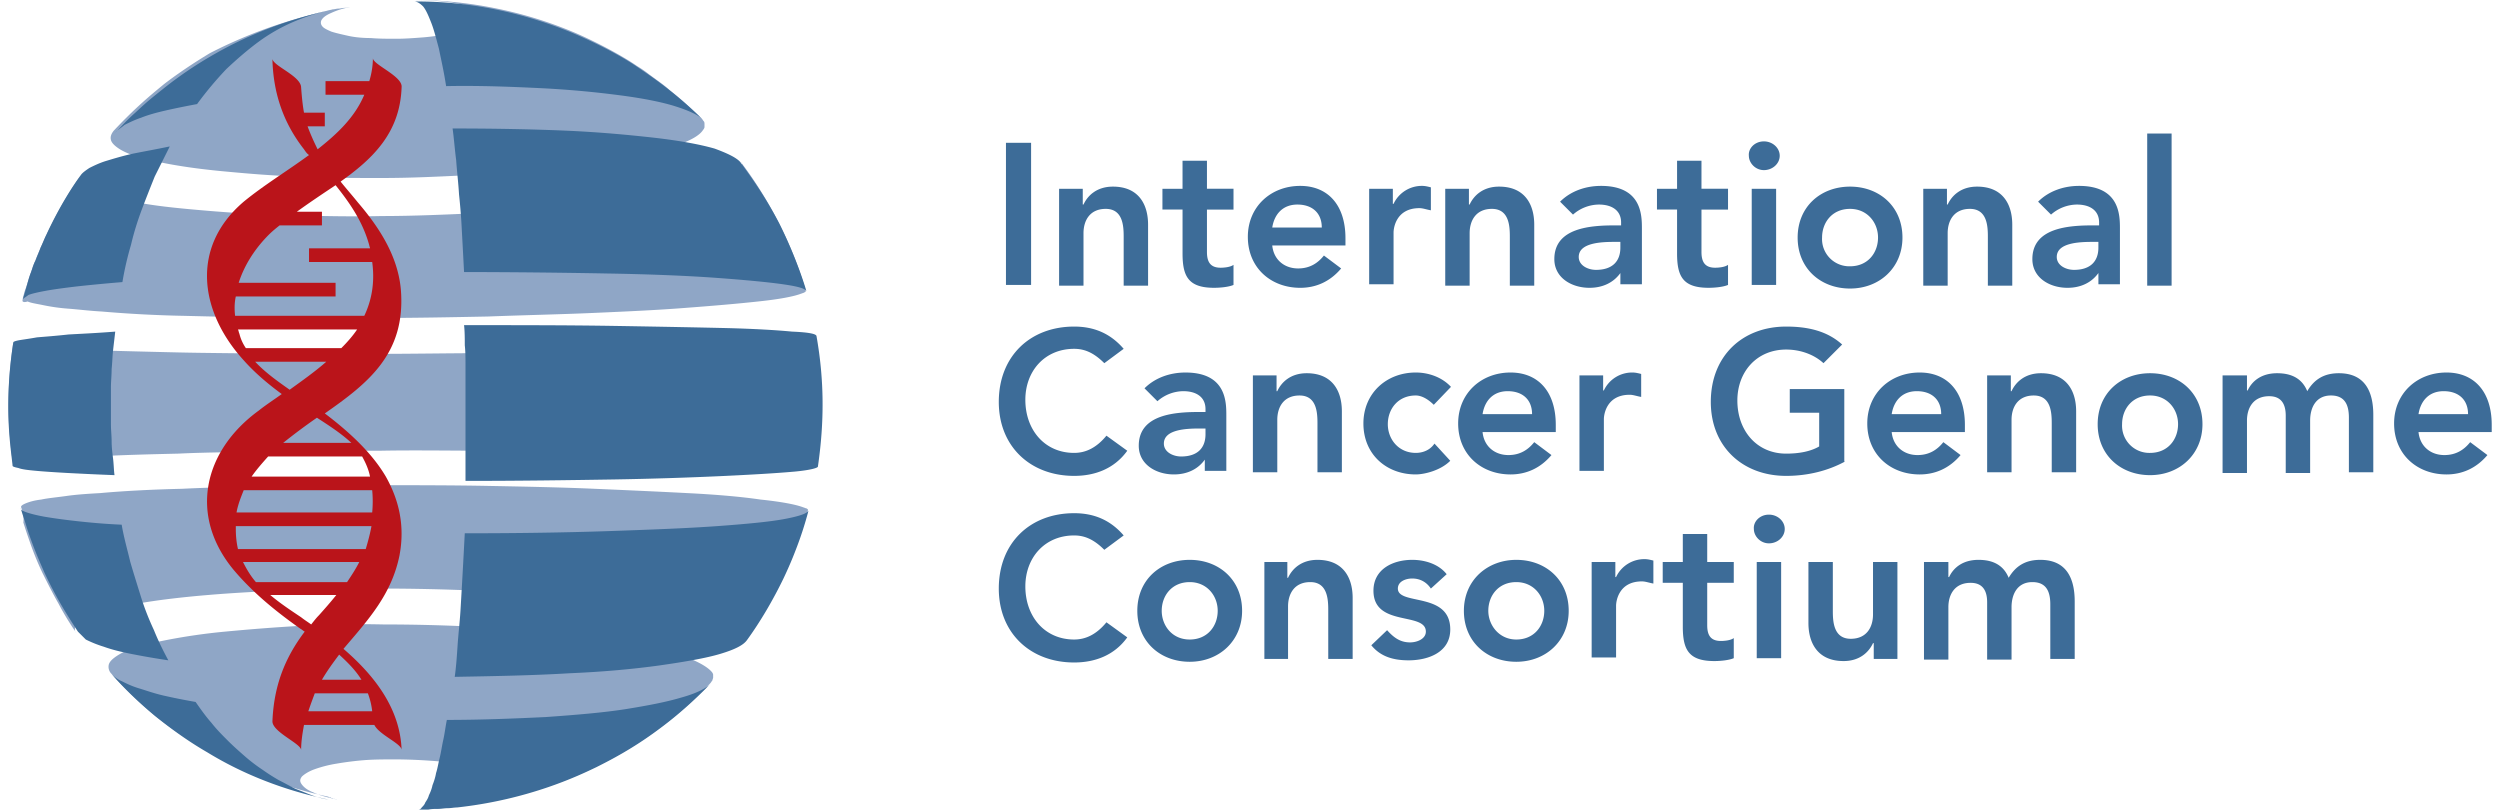 <svg width="151" height="49" viewBox="0 0 151 49" xmlns="http://www.w3.org/2000/svg">
    <g fill-rule="nonzero" fill="none">
        <path d="M19.749.65c.13-.043.217-.043.347-.086.13 0 .216-.044.347-.044.13 0 .216-.043.346-.043.13 0 .217-.043.347-.043A4.36 4.36 0 0 0 20.01.78c-.303.13-.477.26-.564.39a.325.325 0 0 0 0 .39c.087.13.26.217.564.348.26.086.65.173 1.04.26.39.086.868.13 1.344.13.477.043.998.043 1.561.043.52 0 1.084-.043 1.648-.087a14.18 14.18 0 0 0 1.517-.216c.477-.087.867-.174 1.17-.304.347-.087.607-.217.78-.347.174-.13.26-.26.26-.39s-.13-.26-.346-.39c-.217-.13-.52-.217-.91-.304-.39-.086-.867-.173-1.388-.216A21.08 21.08 0 0 0 24.951 0c2.211 0 3.989.303 4.856.477a24.777 24.777 0 0 1 4.855 1.474c1.127.477 2.818 1.344 3.815 2.037.217.13.477.304.694.477.824.607.91.65 1.3.997.824.65 1.258 1.084 1.908 1.691.043.044.087.13.13.174.043.043.043.13.043.173v.173c0 .044-.043.13-.086.174-.217.347-.78.65-1.648.954-.823.303-1.907.563-3.208.78a71.355 71.355 0 0 1-4.248.607 79.49 79.49 0 0 1-5.03.39c-1.777.087-3.51.173-5.245.173-1.69 0-3.381 0-4.942-.086-1.604-.044-3.122-.174-4.509-.304-1.43-.13-2.688-.303-3.771-.52-.65-.13-1.171-.26-1.605-.39-.433-.13-.823-.304-1.083-.477s-.434-.347-.477-.52c-.044-.174 0-.347.173-.564 1.3-1.387 2.255-2.167 2.992-2.774.216-.174 1.3-.998 2.817-1.908C15.63 1.691 18.145 1.04 19.75.65zM6.743 40.708a.595.595 0 0 1-.173-.563c.043-.174.216-.347.477-.52.26-.174.607-.348 1.083-.478.434-.13.998-.303 1.648-.433a36.204 36.204 0 0 1 3.815-.564c1.387-.13 2.948-.26 4.552-.347a63.748 63.748 0 0 1 5.029-.086c1.734 0 3.511.043 5.332.13 1.82.087 3.512.217 5.116.39 1.604.173 3.078.347 4.335.607 1.3.217 2.428.52 3.295.78.867.304 1.474.65 1.734.954.043.043.087.13.087.173v.174c0 .043-.044.13-.044.173-.043.044-.086.13-.13.174-2.47 2.6-5.115 4.162-6.893 5.029a23.84 23.84 0 0 1-4.075 1.56c-1.994.564-3.555.737-4.335.824.477-.043.953-.13 1.344-.217.39-.086.737-.173 1.04-.26.304-.087.52-.217.65-.347.13-.13.217-.26.217-.39 0-.173-.13-.347-.347-.52-.216-.174-.563-.304-.997-.434-.433-.13-.954-.26-1.517-.346a21.23 21.23 0 0 0-1.908-.217 33.39 33.39 0 0 0-2.08-.087c-.694 0-1.344 0-1.951.043a18.92 18.92 0 0 0-1.735.217 7.49 7.49 0 0 0-1.343.347c-.347.13-.607.303-.737.434-.13.173-.13.303 0 .476.13.174.346.347.693.477.347.174.867.304 1.43.434-.043 0-.086 0-.13-.044-.043 0-.086 0-.13-.043-.043 0-.086 0-.13-.043-.043 0-.086 0-.13-.044-1.647-.346-2.904-.78-3.641-1.083-1.647-.65-2.991-1.388-3.338-1.604-1.518-.65-3.772-2.125-6.113-4.726z" fill="#8FA6C6"/>
        <path d="M4.879 10.621c-.13.174-.13.347 0 .477.087.174.303.304.65.434.304.13.737.26 1.214.39s1.084.26 1.778.347c1.213.217 2.644.347 4.205.477a83.26 83.26 0 0 0 4.942.26c1.734.043 3.555.086 5.42.043 1.863 0 3.814-.087 5.722-.173a96.737 96.737 0 0 0 5.505-.39c1.734-.174 3.339-.347 4.726-.564 1.43-.217 2.688-.477 3.641-.737.998-.26 1.691-.607 1.995-.91.043-.044.086-.087.086-.13.044-.044.044-.087.044-.13v-.13c0-.044-.044-.087-.087-.13 2.601 3.424 3.642 6.719 3.945 7.803v.043l-.043.044c-.044 0-.044.043-.087.043s-.087.043-.13.043c-.434.174-1.344.347-2.601.477-1.17.13-2.688.26-4.422.39-1.648.13-3.555.217-5.55.304-1.95.086-4.118.13-6.372.216-2.211.044-4.422.087-6.546.087h-6.2c-1.994-.043-3.945-.087-5.679-.13a74.545 74.545 0 0 1-4.899-.26c-.78-.043-1.43-.13-2.037-.173a11.548 11.548 0 0 1-1.518-.217c-.433-.087-.737-.13-.91-.217-.26.087-.347 0-.304-.087 0-.086.044-.26.087-.39.043-.217.087-.217.26-.823.087-.304.26-.694.26-.78.26-.651.52-1.301.824-1.908.824-1.778 1.647-3.035 2.081-3.599zM1.28 30.65c-.043-.086.087-.173.304-.26.217-.087.52-.173.91-.217.39-.086.911-.13 1.518-.216.607-.087 1.257-.13 2.037-.174 1.431-.13 3.122-.217 4.943-.26 1.777-.087 3.685-.13 5.722-.173 1.994-.044 4.075-.044 6.243-.044 2.124 0 4.335 0 6.59.044 2.254.043 4.422.086 6.372.173 2.038.087 3.946.174 5.593.26 1.734.087 3.251.217 4.422.39 1.257.13 2.168.304 2.601.477.043 0 .087.044.13.044.043 0 .087.043.087.043.043 0 .043.043.043.043v.087c-.043.13-.087.304-.13.434-.043.13-.087.303-.13.433-.173.52-.26.737-.433 1.257-.26.694-.52 1.344-.868 1.995-.867 1.864-1.82 3.164-2.21 3.728.043-.043.043-.087.086-.13v-.13c0-.044-.043-.087-.043-.13-.044-.044-.044-.087-.13-.13-.304-.304-.997-.607-2.038-.91-.954-.26-2.21-.521-3.685-.738a63.094 63.094 0 0 0-4.812-.52c-1.734-.13-3.598-.26-5.592-.347-1.951-.087-3.902-.13-5.81-.13-1.864 0-3.728.043-5.462.087-1.778.087-3.468.173-4.986.303-1.56.13-3.034.304-4.248.52-.694.13-1.3.26-1.778.39-.52.13-.91.26-1.257.434-.303.13-.52.304-.65.477-.13.174-.13.347 0 .477 0 0-.564-.78-1.084-1.777-.347-.607-.65-1.214-.954-1.821a17.656 17.656 0 0 1-.78-1.908c-.043-.13-.173-.477-.39-1.17a1.928 1.928 0 0 0-.13-.91zM.804 20.68c0 .043.087.086.303.13.217.043.52.086.954.13.434.043.954.086 1.56.13.608.043 1.301.086 2.082.086 1.474.043 3.164.087 5.029.13 1.82.043 3.771.043 5.809.087h6.33c2.167 0 4.421-.044 6.676-.044 2.297-.043 4.465-.086 6.502-.13 2.081-.043 3.989-.13 5.68-.173 1.777-.087 3.338-.173 4.552-.26 1.3-.087 2.21-.217 2.688-.304.043 0 .086-.043.13-.043.043 0 .086-.043.086-.043.044 0 .044-.044.044-.044v-.043c.477 2.688.477 5.202.086 7.89v-.043l-.043-.044c-.043 0-.043-.043-.087-.043-.043 0-.086-.043-.13-.043-.477-.087-1.43-.217-2.688-.304a97.911 97.911 0 0 0-4.552-.216c-1.69-.044-3.641-.13-5.722-.174a300.88 300.88 0 0 0-6.503-.087c-2.254 0-4.509-.043-6.676 0-2.168 0-4.292 0-6.33.044-2.037.043-4.032.043-5.81.13-1.863.043-3.554.087-5.028.173-.78.044-1.474.087-2.08.13-.608.044-1.128.087-1.562.13-.433.044-.737.087-.953.13-.217.044-.347.087-.347.13-.087-.52-.13-.867-.174-1.387-.216-2.08-.13-3.945.174-6.026z" fill="#8FA6C6"/>
        <path d="M20.746 39.19c1.517-1.777 2.905-3.294 3.382-5.635.346-1.82-.044-3.382-.824-4.769-.867-1.474-2.255-2.731-3.685-3.815 2.601-1.82 4.899-3.598 4.595-7.457-.173-2.037-1.3-3.771-2.6-5.289-.348-.433-.695-.823-1.041-1.257 1.95-1.387 3.598-2.948 3.685-5.722.043-.65-1.735-1.344-1.735-1.734 0 .476-.086.953-.216 1.387h-2.645v.824h2.341c-.563 1.343-1.604 2.34-2.818 3.294-.216-.433-.433-.91-.607-1.387h1.04v-.824h-1.256c-.087-.477-.13-.953-.174-1.517 0-.694-1.69-1.3-1.734-1.734.043 2.037.65 3.858 1.908 5.462.086.13.173.26.303.347-1.3.954-2.731 1.821-3.945 2.818-3.251 2.775-2.645 6.676 0 9.581.694.78 1.474 1.43 2.298 2.038-.477.346-.954.65-1.388.997-3.338 2.427-4.248 6.33-1.517 9.624 1.17 1.387 2.558 2.514 4.032 3.555.087.043.173.13.26.173-1.214 1.604-1.864 3.295-1.95 5.42 0 .65 1.733 1.343 1.733 1.733 0-.52.087-1.04.174-1.517h4.248c.304.607 1.648 1.127 1.648 1.517-.087-2.514-1.648-4.508-3.512-6.112zm-6.503-7.24v-.173h8.194c-.087.477-.217.954-.347 1.388h-7.717c-.087-.39-.13-.78-.13-1.214zm.477-2.34h7.76c.043.433.043.91 0 1.344h-8.194c.087-.477.26-.91.434-1.344zm.477-.824c.303-.433.65-.824.997-1.214h5.68c.216.39.39.78.476 1.214h-7.153zm6.026-2.037h-4.119c.65-.52 1.344-1.04 2.038-1.518.737.477 1.474.954 2.08 1.518zm-6.763-6.59c-.043-.087-.043-.173-.087-.26h7.197c-.26.39-.607.78-.954 1.127H14.85a2.647 2.647 0 0 1-.39-.867zm1.777-5.983c.217-.216.434-.39.65-.563h2.558v-.824h-1.517c.78-.564 1.56-1.084 2.341-1.604.867 1.084 1.648 2.211 2.038 3.642 0 .043.043.13.043.173h-3.685v.824h3.815c.174 1.257-.043 2.34-.477 3.251H14.2c-.044-.39-.044-.78.043-1.17h6.026v-.824h-5.852c.346-1.084.997-2.081 1.82-2.905zm-.823 7.674h4.292c-.694.607-1.431 1.127-2.211 1.69-.737-.52-1.474-1.04-2.081-1.69zm-.737 12.095H21.7c-.217.434-.477.824-.737 1.214h-5.506c-.303-.347-.564-.78-.78-1.214zm3.511 3.338c-.65-.433-1.3-.867-1.864-1.344h3.988c-.346.434-.693.824-1.04 1.214-.173.174-.303.347-.477.564-.173-.13-.39-.26-.607-.434zm3.642 3.772h-2.385c.304-.52.65-.997 1.04-1.517.521.476.998.953 1.345 1.517zm-2.818.824h3.208c.13.346.217.693.26 1.083h-3.858c.13-.39.26-.737.39-1.083z" fill="#BA141A"/>
        <path d="M6.96 8.02c.694-.737.824-.867 1.214-1.214.737-.693.91-.823 1.777-1.517a23.47 23.47 0 0 1 2.731-1.864C14.98 2.08 17.192 1.257 19.75.65c-.694.174-1.387.39-2.081.694-.694.303-1.387.694-2.038 1.17-.65.477-1.3 1.04-1.95 1.648a21.925 21.925 0 0 0-1.778 2.124c-.694.13-1.344.26-1.907.39-.564.13-1.04.26-1.474.434-.39.13-.737.303-.998.433-.26.217-.476.347-.563.477zM12.509 45.434c-.824-.477-1.82-1.128-3.121-2.168-1.258-1.04-2.211-2.038-2.645-2.558.13.13.304.304.607.434.26.13.607.303 1.04.433.434.13.91.304 1.475.434.563.13 1.213.26 1.95.39.304.433.607.867.954 1.257.304.39.65.737.997 1.084.347.347.694.65 1.04.954.348.303.694.563 1.085.823.303.217.65.434.953.607.347.174.65.347.997.52.347.13.65.26.997.39s.694.217.998.26c-.998-.216-4.076-.866-7.327-2.86zM1.367 18.121c.217-.693.347-1.257.477-1.604.087-.216.174-.563.304-.78.086-.26.217-.52.303-.78.13-.26.217-.52.347-.78.824-1.778 1.69-3.079 2.081-3.599.087-.13.26-.26.52-.433.26-.13.607-.304 1.04-.434.434-.13.998-.303 1.605-.434.65-.13 1.387-.26 2.21-.433l-.91 1.82c-.26.651-.52 1.301-.78 1.995-.26.694-.477 1.387-.65 2.124a18.95 18.95 0 0 0-.52 2.255c-1.041.086-1.951.173-2.732.26-.737.086-1.387.173-1.864.26-.477.087-.867.173-1.084.26-.217.173-.347.217-.347.303zM24.995.087c1.387 0 5.028.043 9.494 1.864 1.344.563 2.904 1.344 3.988 2.08.824.564 2.211 1.475 3.945 3.166-.26-.26-.823-.52-1.647-.78-.824-.26-1.951-.478-3.252-.651a59.351 59.351 0 0 0-4.725-.434c-1.777-.086-3.772-.173-5.853-.13-.13-.867-.303-1.604-.433-2.254-.174-.65-.304-1.17-.477-1.604-.173-.434-.303-.737-.477-.954-.217-.217-.39-.303-.563-.303zM42.9 41.315c-.434.434-1.562 1.604-3.166 2.775-1.517 1.127-2.86 1.82-3.728 2.254-.997.477-4.032 1.95-8.41 2.428-.174 0-.347.043-.564.043-.173 0-.39.043-.563.043-.217 0-.39 0-.607.044h-.607a.238.238 0 0 0 .216-.13c.087-.087.174-.174.217-.304.087-.13.174-.26.217-.433.087-.174.173-.39.217-.607.086-.217.173-.477.216-.737.087-.26.13-.564.217-.91.087-.347.13-.694.217-1.084.087-.39.13-.78.217-1.214 2.124 0 4.162-.087 5.982-.174 1.821-.13 3.425-.26 4.813-.477 1.344-.216 2.47-.433 3.338-.693.953-.26 1.517-.564 1.777-.824zM44.72 9.798c.434.607 1.387 1.864 2.341 3.685 1.084 2.167 1.647 4.075 1.647 4.118-.043-.173-.52-.303-1.43-.433-.91-.13-2.298-.26-4.075-.39-1.821-.13-4.032-.217-6.59-.26a509.082 509.082 0 0 0-8.584-.087c-.043-.824-.086-1.648-.13-2.428a36.609 36.609 0 0 0-.173-2.254c-.044-.737-.13-1.431-.174-2.081-.086-.65-.13-1.3-.216-1.908 2.427 0 4.725.043 6.806.13 2.038.087 3.858.26 5.419.434 1.474.173 2.688.39 3.598.65.824.303 1.344.564 1.561.824zM4.706 38.15c-.39-.607-1.214-1.82-2.038-3.598-.087-.217-.434-.954-.78-1.907-.174-.477-.26-.737-.39-1.171l-.13-.39c-.044-.13-.087-.304-.13-.39 0 .086.13.173.39.26.26.086.606.173 1.083.26.52.087 1.127.173 1.908.26.78.087 1.69.173 2.731.217.13.78.347 1.517.52 2.254.217.737.434 1.43.65 2.124.217.694.477 1.344.78 1.995.261.65.565 1.257.868 1.82-.867-.13-1.604-.26-2.254-.39-.65-.13-1.17-.26-1.648-.433a6.99 6.99 0 0 1-1.084-.434l-.476-.477zM48.838 30.824a21.43 21.43 0 0 1-.823 2.514s-.26.694-.694 1.604c-.607 1.257-1.387 2.601-2.21 3.729-.218.303-.738.563-1.605.823s-2.124.477-3.641.694c-1.561.217-3.382.39-5.463.477-2.124.13-4.465.173-6.936.217.086-.607.13-1.258.173-1.908.043-.65.13-1.387.173-2.08.044-.738.087-1.475.13-2.255.044-.78.087-1.604.13-2.428 3.122 0 6.027-.043 8.628-.13 2.558-.087 4.812-.173 6.633-.304 1.777-.13 3.164-.26 4.075-.433.91-.173 1.387-.347 1.43-.52zM.5 24.58c0-1.907.217-3.337.304-3.9 0-.044.13-.088.347-.13.26-.044.607-.088 1.083-.174.52-.044 1.128-.087 1.908-.174.78-.043 1.734-.086 2.818-.173-.043.39-.087.737-.13 1.127-.044.39-.044.737-.087 1.127 0 .39-.043.78-.043 1.127v2.211c0 .347.043.694.043 1.04 0 .348.043.694.087 1.041.043.347.043.694.087.997a188.355 188.355 0 0 1-2.818-.13c-.78-.043-1.431-.086-1.908-.13-.477-.043-.867-.086-1.084-.173-.216-.043-.347-.087-.347-.13-.043-.52-.26-1.821-.26-3.555zM49.315 20.289c.477 2.688.477 5.202.087 7.89 0 .087-.477.217-1.387.304-.954.086-2.341.173-4.162.26a225.1 225.1 0 0 1-6.806.217c-2.688.043-5.68.086-8.931.086V22.066c0-.433 0-.823-.043-1.213 0-.39 0-.824-.044-1.214 3.208 0 6.2 0 8.888.043 2.644.043 4.942.087 6.806.13 1.82.043 3.208.13 4.118.217.997.043 1.431.13 1.474.26z" fill="#3D6C98"/>
        <g fill="#3D6C98">
            <path d="M60.76 8.627h1.518v8.584H60.76zM64.012 11.402h1.387v.953h.044c.26-.563.823-1.083 1.777-1.083 1.56 0 2.124 1.083 2.124 2.297v3.685H67.87v-2.948c0-.65-.043-1.69-1.084-1.69-.953 0-1.343.693-1.343 1.474v3.164h-1.474v-5.852h.043zM70.211 12.659v-1.257h1.214V9.71H72.9v1.69h1.604v1.258H72.9v2.558c0 .563.174.954.824.954.26 0 .607-.044.78-.174v1.214c-.303.13-.823.173-1.17.173-1.561 0-1.908-.693-1.908-2.08v-2.645h-1.214zM76.844 14.827c.087.867.737 1.387 1.561 1.387.737 0 1.214-.347 1.56-.78l1.041.78c-.694.824-1.56 1.17-2.471 1.17-1.777 0-3.165-1.213-3.165-3.078 0-1.82 1.388-3.078 3.165-3.078 1.647 0 2.731 1.127 2.731 3.165v.434h-4.422zm2.992-1.084c0-.867-.564-1.388-1.474-1.388-.867 0-1.388.564-1.518 1.388h2.992zM82.654 11.402h1.474v.91h.043a1.883 1.883 0 0 1 1.734-1.084c.173 0 .347.044.52.087v1.387c-.26-.043-.477-.13-.693-.13-1.388 0-1.561 1.17-1.561 1.474v3.122h-1.474v-5.766h-.043zM87.336 11.402h1.387v.953h.043c.26-.563.824-1.083 1.778-1.083 1.56 0 2.124 1.083 2.124 2.297v3.685h-1.474v-2.948c0-.65-.043-1.69-1.084-1.69-.954 0-1.344.693-1.344 1.474v3.164h-1.474v-5.852h.044zM97.914 16.43c-.434.65-1.128.954-1.908.954-1.084 0-2.124-.607-2.124-1.734 0-1.907 2.21-2.037 3.685-2.037h.347v-.174c0-.737-.564-1.084-1.344-1.084a2.4 2.4 0 0 0-1.561.607l-.78-.78c.65-.65 1.56-.954 2.47-.954 2.472 0 2.472 1.778 2.472 2.601v3.339h-1.3v-.737h.043zm-.087-1.82h-.304c-.78 0-2.167.043-2.167.91 0 .52.563.78 1.04.78.997 0 1.474-.52 1.474-1.343v-.347h-.043zM100.081 12.659v-1.257h1.214V9.71h1.474v1.69h1.604v1.258h-1.604v2.558c0 .563.174.954.824.954.26 0 .607-.044.78-.174v1.214c-.303.13-.824.173-1.17.173-1.561 0-1.908-.693-1.908-2.08v-2.645h-1.214zM106.54 8.54c.521 0 .955.39.955.868 0 .476-.434.867-.954.867s-.91-.434-.91-.867c-.044-.434.346-.868.91-.868zm-.736 2.862h1.474v5.809h-1.474v-5.81zM111.743 11.272c1.778 0 3.165 1.214 3.165 3.078 0 1.82-1.387 3.078-3.165 3.078-1.777 0-3.165-1.214-3.165-3.078 0-1.864 1.388-3.078 3.165-3.078zm0 4.812c1.084 0 1.69-.824 1.69-1.734s-.65-1.734-1.69-1.734c-1.084 0-1.69.823-1.69 1.734a1.647 1.647 0 0 0 1.69 1.734zM116.208 11.402h1.388v.953h.043c.26-.563.824-1.083 1.778-1.083 1.56 0 2.124 1.083 2.124 2.297v3.685h-1.474v-2.948c0-.65-.044-1.69-1.084-1.69-.954 0-1.344.693-1.344 1.474v3.164h-1.474v-5.852h.043zM126.786 16.43c-.433.65-1.127.954-1.907.954-1.084 0-2.124-.607-2.124-1.734 0-1.907 2.21-2.037 3.685-2.037h.346v-.174c0-.737-.563-1.084-1.343-1.084a2.4 2.4 0 0 0-1.561.607l-.78-.78c.65-.65 1.56-.954 2.47-.954 2.472 0 2.472 1.778 2.472 2.601v3.339h-1.3v-.737h.042zm-.086-1.82h-.304c-.78 0-2.167.043-2.167.91 0 .52.563.78 1.04.78.997 0 1.474-.52 1.474-1.343v-.347h-.043zM129.691 8.064h1.474v9.19h-1.474zM66.7 21.936c-.65-.65-1.214-.867-1.821-.867-1.777 0-2.948 1.344-2.948 3.078 0 1.821 1.17 3.208 2.948 3.208.694 0 1.344-.303 1.95-1.04l1.258.91c-.78 1.084-1.95 1.518-3.208 1.518-2.645 0-4.552-1.778-4.552-4.466 0-2.774 1.907-4.552 4.552-4.552 1.17 0 2.168.39 2.991 1.344l-1.17.867zM72.812 27.702c-.433.65-1.127.954-1.907.954-1.084 0-2.124-.607-2.124-1.734 0-1.908 2.21-2.038 3.685-2.038h.346v-.173c0-.737-.563-1.084-1.343-1.084a2.4 2.4 0 0 0-1.561.607l-.78-.78c.65-.65 1.56-.954 2.47-.954 2.472 0 2.472 1.777 2.472 2.601v3.338h-1.3v-.737h.042zm-.043-1.82h-.303c-.78 0-2.168.043-2.168.91 0 .52.564.78 1.04.78.998 0 1.474-.52 1.474-1.344v-.346h-.043zM75.717 22.673h1.387v.954h.044c.26-.563.823-1.084 1.777-1.084 1.56 0 2.124 1.084 2.124 2.298v3.685h-1.474v-2.948c0-.65-.043-1.69-1.083-1.69-.954 0-1.344.693-1.344 1.473v3.165h-1.474v-5.853h.043zM86.599 24.45c-.347-.346-.737-.563-1.084-.563-1.084 0-1.691.824-1.691 1.734s.65 1.734 1.69 1.734c.434 0 .868-.173 1.128-.563l.954 1.04c-.607.607-1.604.824-2.081.824-1.778 0-3.165-1.214-3.165-3.078 0-1.82 1.387-3.078 3.165-3.078.737 0 1.56.26 2.124.867l-1.04 1.084zM89.547 26.098c.086.867.737 1.388 1.56 1.388.737 0 1.214-.347 1.561-.78l1.04.78c-.693.823-1.56 1.17-2.47 1.17-1.778 0-3.165-1.214-3.165-3.078 0-1.82 1.387-3.078 3.164-3.078 1.648 0 2.732 1.127 2.732 3.165v.433h-4.422zm2.99-1.084c0-.867-.563-1.387-1.473-1.387-.867 0-1.387.564-1.517 1.387h2.99zM95.356 22.673h1.474v.91h.043a1.883 1.883 0 0 1 1.734-1.083c.174 0 .347.043.52.087v1.387c-.26-.043-.476-.13-.693-.13-1.387 0-1.56 1.17-1.56 1.474v3.121h-1.475v-5.766h-.043zM111.44 27.876c-1.04.563-2.255.867-3.555.867-2.645 0-4.552-1.778-4.552-4.466 0-2.774 1.907-4.552 4.552-4.552 1.3 0 2.47.26 3.381 1.084l-1.127 1.127c-.564-.52-1.387-.823-2.254-.823-1.778 0-2.948 1.344-2.948 3.078 0 1.82 1.17 3.208 2.948 3.208.78 0 1.474-.13 1.994-.434v-2.037h-1.777v-1.43h3.294v4.378h.044zM114.258 26.098c.086.867.737 1.388 1.56 1.388.737 0 1.214-.347 1.561-.78l1.04.78c-.693.823-1.56 1.17-2.47 1.17-1.778 0-3.165-1.214-3.165-3.078 0-1.82 1.387-3.078 3.164-3.078 1.648 0 2.732 1.127 2.732 3.165v.433h-4.422zm2.99-1.084c0-.867-.563-1.387-1.473-1.387-.867 0-1.387.564-1.517 1.387h2.99zM120.067 22.673h1.387v.954h.043c.26-.563.824-1.084 1.778-1.084 1.56 0 2.124 1.084 2.124 2.298v3.685h-1.474v-2.948c0-.65-.043-1.69-1.084-1.69-.953 0-1.344.693-1.344 1.473v3.165h-1.474v-5.853h.044zM129.865 22.543c1.777 0 3.164 1.214 3.164 3.078 0 1.821-1.387 3.078-3.164 3.078-1.778 0-3.165-1.213-3.165-3.078 0-1.864 1.387-3.078 3.165-3.078zm0 4.812c1.083 0 1.69-.823 1.69-1.734 0-.91-.65-1.734-1.69-1.734-1.084 0-1.691.824-1.691 1.734a1.647 1.647 0 0 0 1.69 1.734zM134.33 22.673h1.387v.91h.043c.26-.563.824-1.04 1.778-1.04.91 0 1.517.347 1.82 1.084.434-.737 1.041-1.084 1.908-1.084 1.56 0 2.081 1.084 2.081 2.515v3.468h-1.474v-3.295c0-.737-.217-1.344-1.084-1.344-.91 0-1.257.737-1.257 1.518v3.164h-1.474v-3.468c0-.737-.303-1.17-.997-1.17-.954 0-1.344.693-1.344 1.474v3.164h-1.474v-5.896h.087zM146.078 26.098c.087.867.737 1.388 1.561 1.388.737 0 1.214-.347 1.56-.78l1.041.78c-.693.823-1.56 1.17-2.47 1.17-1.778 0-3.166-1.214-3.166-3.078 0-1.82 1.388-3.078 3.165-3.078 1.648 0 2.731 1.127 2.731 3.165v.433h-4.422zm2.992-1.084c0-.867-.564-1.387-1.474-1.387-.867 0-1.388.564-1.518 1.387h2.992zM66.7 33.208c-.65-.65-1.214-.867-1.821-.867-1.777 0-2.948 1.344-2.948 3.078 0 1.82 1.17 3.208 2.948 3.208.694 0 1.344-.303 1.95-1.04l1.258.91c-.78 1.084-1.95 1.517-3.208 1.517-2.645 0-4.552-1.777-4.552-4.465 0-2.774 1.907-4.552 4.552-4.552 1.17 0 2.168.39 2.991 1.344l-1.17.867zM71.859 33.815c1.777 0 3.164 1.214 3.164 3.078 0 1.82-1.387 3.078-3.164 3.078-1.778 0-3.165-1.214-3.165-3.078 0-1.864 1.387-3.078 3.165-3.078zm0 4.812c1.084 0 1.69-.824 1.69-1.734s-.65-1.734-1.69-1.734c-1.084 0-1.691.824-1.691 1.734 0 .867.607 1.734 1.69 1.734zM76.367 33.945h1.388v.954h.043c.26-.564.824-1.084 1.777-1.084 1.561 0 2.125 1.084 2.125 2.298v3.685h-1.474V36.85c0-.65-.044-1.691-1.084-1.691-.954 0-1.344.694-1.344 1.474v3.165h-1.43v-5.853zM86.425 35.55c-.26-.391-.65-.608-1.127-.608-.39 0-.867.174-.867.607 0 1.04 3.165.174 3.165 2.471 0 1.388-1.344 1.864-2.515 1.864-.91 0-1.69-.216-2.254-.91l.954-.91c.39.433.78.737 1.387.737.434 0 .954-.217.954-.65 0-1.215-3.165-.26-3.165-2.472 0-1.3 1.17-1.864 2.341-1.864.78 0 1.604.26 2.081.867l-.954.867zM91.584 33.815c1.778 0 3.165 1.214 3.165 3.078 0 1.82-1.387 3.078-3.165 3.078-1.777 0-3.165-1.214-3.165-3.078 0-1.864 1.431-3.078 3.165-3.078zm0 4.812c1.084 0 1.69-.824 1.69-1.734s-.65-1.734-1.69-1.734c-1.084 0-1.69.824-1.69 1.734 0 .867.65 1.734 1.69 1.734zM96.093 33.945h1.474v.91h.043a1.883 1.883 0 0 1 1.734-1.083c.174 0 .347.043.52.086v1.388c-.26-.044-.476-.13-.693-.13-1.387 0-1.56 1.17-1.56 1.474v3.121h-1.475v-5.766h-.043zM100.428 35.202v-1.257h1.214v-1.69h1.474v1.69h1.604v1.257h-1.604v2.558c0 .564.173.954.824.954.26 0 .607-.043.78-.174v1.214c-.303.13-.824.174-1.17.174-1.561 0-1.908-.694-1.908-2.081v-2.645h-1.214zM106.844 31.084c.52 0 .954.39.954.867s-.433.867-.954.867c-.52 0-.91-.434-.91-.867-.043-.434.347-.867.91-.867zm-.737 2.861h1.474v5.81h-1.474v-5.81zM114.561 39.798h-1.387v-.954h-.044c-.26.564-.823 1.084-1.777 1.084-1.56 0-2.124-1.084-2.124-2.298v-3.685h1.474v2.948c0 .65.043 1.69 1.083 1.69.954 0 1.344-.693 1.344-1.473v-3.165h1.474v5.853h-.043zM116.295 33.945h1.387v.91h.044c.26-.563.823-1.04 1.777-1.04.91 0 1.518.347 1.821 1.084.434-.737 1.04-1.084 1.908-1.084 1.56 0 2.08 1.084 2.08 2.514v3.469h-1.474v-3.295c0-.737-.216-1.344-1.083-1.344-.91 0-1.258.737-1.258 1.517v3.165h-1.474v-3.468c0-.737-.303-1.17-.997-1.17-.953 0-1.344.693-1.344 1.473v3.165h-1.474v-5.896h.087z"/>
        </g>
    </g>
</svg>

